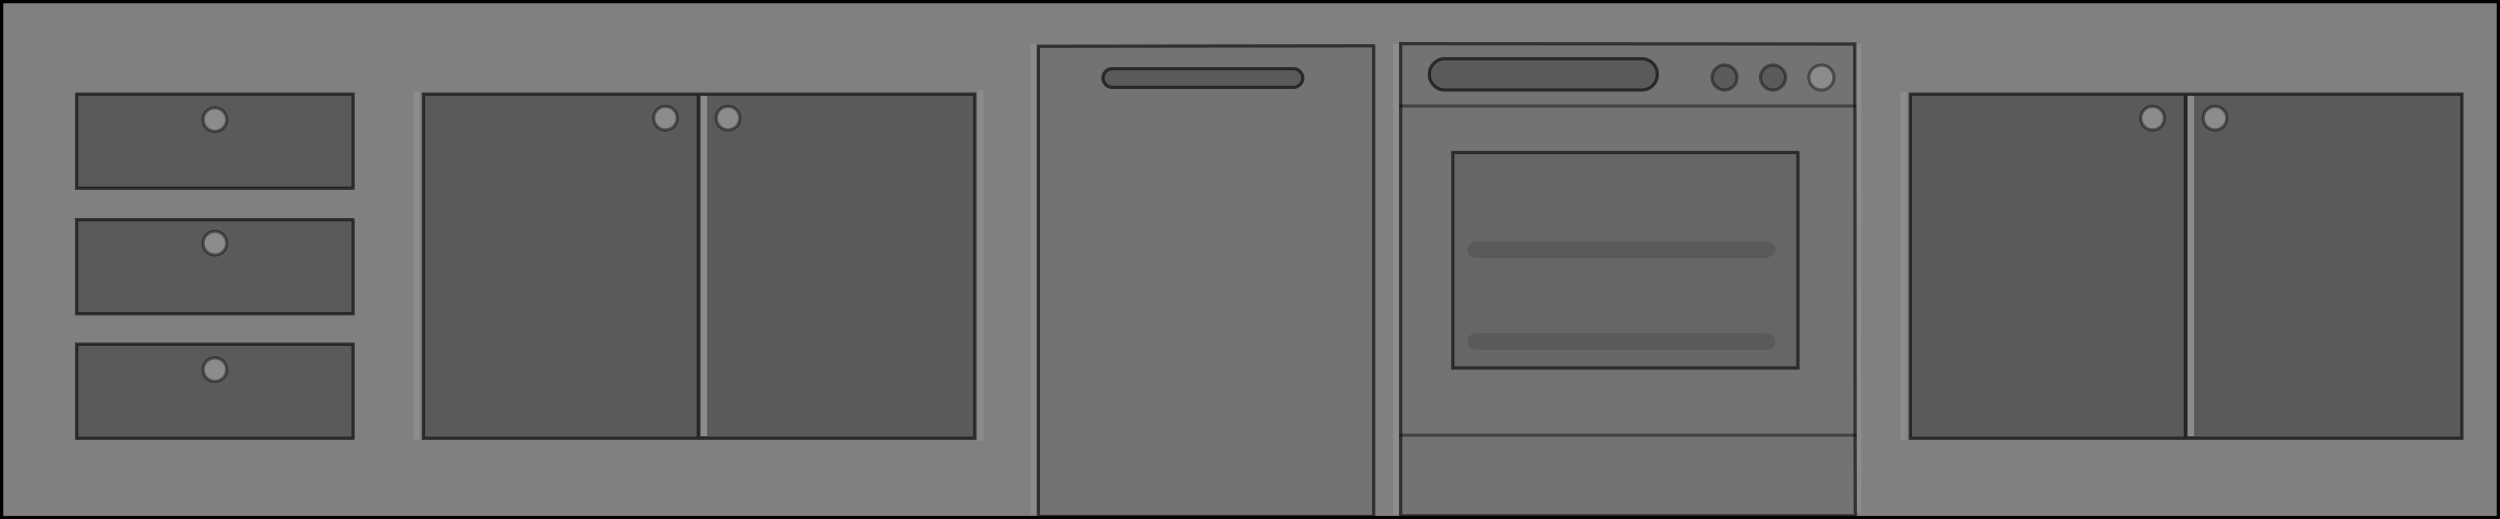 <?xml version="1.0" encoding="UTF-8" standalone="no"?>
<svg xmlns:xlink="http://www.w3.org/1999/xlink" height="158.85px" width="764.9px" xmlns="http://www.w3.org/2000/svg">
  <rect width="100%" height="100%" fill="#808080" stroke="none"/>
  <g transform="matrix(1.0, 0.0, 0.0, 1.0, 382.45, 79.4)">
    <path d="M56.25 -60.05 Q57.65 -61.45 59.65 -61.45 L119.85 -61.45 Q121.85 -61.45 123.25 -60.05 124.65 -58.65 124.65 -56.65 124.65 -54.65 123.25 -53.25 121.85 -51.85 119.85 -51.85 L59.65 -51.85 Q57.65 -51.85 56.25 -53.25 54.85 -54.65 54.85 -56.65 54.85 -58.65 56.25 -60.05 M15.3 -57.55 Q16.15 -56.7 16.15 -55.55 16.15 -54.35 15.3 -53.5 14.45 -52.65 13.3 -52.65 L-42.15 -52.65 Q-43.35 -52.65 -44.15 -53.5 -45.0 -54.35 -45.0 -55.55 -45.0 -56.7 -44.15 -57.55 -43.35 -58.4 -42.15 -58.4 L13.3 -58.4 Q14.45 -58.4 15.3 -57.55 M67.25 -1.15 Q66.5 -1.9 66.5 -2.95 66.5 -4.0 67.25 -4.75 68.0 -5.5 69.05 -5.5 L158.25 -5.5 Q159.35 -5.5 160.05 -4.75 160.8 -4.0 160.8 -2.95 160.8 -1.55 158.25 -0.4 L69.05 -0.4 Q68.0 -0.4 67.25 -1.15 M147.9 -58.4 Q149.0 -57.25 149.0 -55.7 149.0 -54.1 147.9 -53.0 146.75 -51.85 145.2 -51.85 143.65 -51.85 142.5 -53.0 141.35 -54.1 141.35 -55.7 141.35 -57.25 142.5 -58.4 143.6 -59.5 145.2 -59.5 146.8 -59.5 147.9 -58.4 M157.3 -58.4 Q158.45 -59.5 160.0 -59.5 161.6 -59.5 162.7 -58.4 163.85 -57.25 163.85 -55.7 163.85 -54.1 162.7 -53.0 161.6 -51.85 160.0 -51.85 158.45 -51.85 157.3 -53.0 156.2 -54.1 156.2 -55.7 156.2 -57.25 157.3 -58.4 M288.85 -50.1 L287.0 -50.1 287.0 54.0 288.85 54.0 288.85 -50.1 M298.85 -43.25 Q298.85 -44.75 297.8 -45.8 296.75 -46.85 295.25 -46.85 293.8 -46.85 292.7 -45.8 291.65 -44.75 291.65 -43.25 291.65 -41.8 292.7 -40.7 293.8 -39.65 295.25 -39.65 296.75 -39.65 297.8 -40.7 298.85 -41.8 298.85 -43.25 M276.15 -39.65 Q277.65 -39.65 278.7 -40.7 279.75 -41.8 279.75 -43.25 279.75 -44.75 278.7 -45.8 277.65 -46.85 276.15 -46.85 274.65 -46.85 273.6 -45.8 272.55 -44.75 272.55 -43.25 272.55 -41.8 273.6 -40.7 274.65 -39.65 276.15 -39.65 M286.2 54.7 L202.05 54.7 202.05 -50.6 286.2 -50.6 370.8 -50.6 370.8 54.7 286.65 54.7 286.2 54.7 286.2 -50.6 286.2 54.7 M160.8 25.1 Q160.8 26.15 160.05 26.9 159.35 27.65 158.25 27.65 L69.05 27.65 Q68.0 27.65 67.25 26.9 66.5 26.15 66.5 25.1 66.5 24.0 67.25 23.3 68.0 22.55 69.05 22.55 L158.25 22.55 Q159.35 22.55 160.05 23.3 160.8 24.0 160.8 25.1 M-359.0 -50.6 L-274.4 -50.6 -274.4 -21.8 -359.0 -21.8 -359.0 -50.6 M-316.7 -1.4 Q-315.25 -1.4 -314.15 -2.45 -313.1 -3.5 -313.1 -5.0 -313.1 -6.45 -314.15 -7.55 -315.25 -8.6 -316.7 -8.6 -318.2 -8.6 -319.25 -7.55 -320.3 -6.45 -320.3 -5.0 -320.3 -3.5 -319.25 -2.45 -318.2 -1.4 -316.7 -1.4 M-314.15 -40.25 Q-313.1 -41.3 -313.1 -42.8 -313.1 -44.25 -314.15 -45.35 -315.25 -46.4 -316.7 -46.4 -318.2 -46.4 -319.25 -45.35 -320.3 -44.25 -320.3 -42.8 -320.3 -41.3 -319.25 -40.25 -318.2 -39.2 -316.7 -39.2 -315.25 -39.2 -314.15 -40.25 M-166.1 -50.1 L-168.0 -50.1 -168.0 54.0 -166.1 54.0 -166.1 -50.1 M-163.3 -43.25 Q-163.3 -41.8 -162.25 -40.7 -161.2 -39.65 -159.7 -39.65 -158.25 -39.65 -157.15 -40.7 -156.1 -41.8 -156.1 -43.25 -156.1 -44.75 -157.15 -45.8 -158.25 -46.85 -159.7 -46.85 -161.2 -46.85 -162.25 -45.8 -163.3 -44.75 -163.3 -43.25 M-178.85 -39.65 Q-177.35 -39.65 -176.3 -40.7 -175.25 -41.8 -175.25 -43.25 -175.25 -44.75 -176.3 -45.8 -177.35 -46.85 -178.85 -46.85 -180.35 -46.85 -181.4 -45.8 -182.45 -44.75 -182.45 -43.25 -182.45 -41.8 -181.4 -40.7 -180.35 -39.65 -178.85 -39.65 M-168.8 54.7 L-252.9 54.7 -252.9 -50.6 -168.8 -50.6 -84.2 -50.6 -84.2 54.7 -168.7 54.7 -168.8 54.7 -168.8 -50.6 -168.8 54.7 M-274.4 -12.2 L-274.4 16.6 -359.0 16.6 -359.0 -12.2 -274.4 -12.2 M-319.25 36.25 Q-318.2 37.3 -316.7 37.3 -315.25 37.3 -314.15 36.25 -313.1 35.2 -313.1 33.7 -313.1 32.2 -314.15 31.15 -315.25 30.1 -316.7 30.1 -318.2 30.1 -319.25 31.15 -320.3 32.2 -320.3 33.7 -320.3 35.2 -319.25 36.25 M-274.4 54.7 L-359.0 54.7 -359.0 25.9 -274.4 25.9 -274.4 54.7" fill="#000000" fill-opacity="0.298" fill-rule="evenodd" stroke="none"/>
    <path d="M43.75 -65.95 L45.6 -65.95 45.6 77.9 43.75 77.9 43.75 -65.95 M185.1 -44.0 L185.2 -65.95 187.05 -65.95 187.05 77.65 185.25 77.65 185.2 76.5 185.15 53.75 185.1 -44.0 M172.1 -58.4 Q173.25 -59.5 174.85 -59.5 176.45 -59.5 177.55 -58.4 178.65 -57.25 178.65 -55.7 178.65 -54.1 177.55 -53.0 176.4 -51.85 174.85 -51.85 173.25 -51.85 172.1 -53.0 171.0 -54.1 171.0 -55.7 171.0 -57.3 172.1 -58.4 M200.95 -51.3 L200.95 55.45 199.05 55.45 199.05 -51.3 200.95 -51.3 M288.85 -50.1 L288.85 54.0 287.0 54.0 287.0 -50.1 288.85 -50.1 M276.15 -39.65 Q274.65 -39.65 273.6 -40.7 272.55 -41.8 272.55 -43.25 272.55 -44.75 273.6 -45.8 274.65 -46.85 276.15 -46.85 277.65 -46.85 278.7 -45.8 279.75 -44.75 279.75 -43.25 279.75 -41.8 278.7 -40.7 277.65 -39.65 276.15 -39.65 M298.85 -43.25 Q298.85 -41.8 297.8 -40.7 296.75 -39.65 295.25 -39.65 293.8 -39.65 292.7 -40.7 291.65 -41.8 291.65 -43.25 291.65 -44.75 292.7 -45.8 293.8 -46.85 295.25 -46.85 296.75 -46.85 297.8 -45.8 298.85 -44.75 298.85 -43.25 M-254.05 -51.3 L-254.05 55.45 -255.9 55.45 -255.9 -51.3 -254.05 -51.3 M-314.15 -40.25 Q-315.25 -39.2 -316.7 -39.2 -318.2 -39.2 -319.25 -40.25 -320.3 -41.3 -320.3 -42.8 -320.3 -44.25 -319.25 -45.35 -318.2 -46.4 -316.7 -46.4 -315.25 -46.4 -314.15 -45.35 -313.1 -44.25 -313.1 -42.8 -313.1 -41.3 -314.15 -40.25 M-316.7 -1.4 Q-318.2 -1.4 -319.25 -2.45 -320.3 -3.5 -320.3 -5.0 -320.3 -6.45 -319.25 -7.55 -318.2 -8.6 -316.7 -8.6 -315.25 -8.6 -314.15 -7.55 -313.1 -6.45 -313.1 -5.0 -313.1 -3.5 -314.15 -2.45 -315.25 -1.4 -316.7 -1.4 M-166.1 -50.1 L-166.1 54.0 -168.0 54.0 -168.0 -50.1 -166.1 -50.1 M-178.85 -39.65 Q-180.35 -39.65 -181.4 -40.7 -182.45 -41.8 -182.45 -43.25 -182.45 -44.75 -181.4 -45.8 -180.35 -46.85 -178.85 -46.85 -177.35 -46.85 -176.3 -45.8 -175.25 -44.75 -175.25 -43.25 -175.25 -41.8 -176.3 -40.7 -177.35 -39.65 -178.85 -39.65 M-163.3 -43.25 Q-163.3 -44.75 -162.25 -45.8 -161.2 -46.85 -159.7 -46.85 -158.25 -46.85 -157.15 -45.8 -156.1 -44.75 -156.1 -43.25 -156.1 -41.8 -157.15 -40.7 -158.25 -39.65 -159.7 -39.65 -161.2 -39.65 -162.25 -40.7 -163.3 -41.8 -163.3 -43.25 M-67.15 -65.95 L-65.25 -65.95 -65.25 77.9 -67.15 77.9 -67.15 -65.95 M-83.4 -51.85 L-81.55 -51.85 -81.55 55.45 -83.4 55.45 -83.4 -51.85 M-319.25 36.25 Q-320.3 35.2 -320.3 33.7 -320.3 32.2 -319.25 31.15 -318.2 30.1 -316.7 30.1 -315.25 30.1 -314.15 31.15 -313.1 32.2 -313.1 33.7 -313.1 35.2 -314.15 36.25 -315.25 37.3 -316.7 37.3 -318.2 37.3 -319.25 36.25" fill="#ffffff" fill-opacity="0.098" fill-rule="evenodd" stroke="none"/>
    <path d="M43.75 -65.95 L43.75 77.9 45.6 77.9 45.6 -65.95 43.75 -65.95 M185.05 -46.95 L185.05 -65.95 46.1 -66.05 46.1 -46.95 46.1 53.75 46.1 78.45 185.2 78.45 185.25 77.65 187.05 77.65 187.05 -65.95 185.2 -65.95 185.1 -44.0 185.05 -46.95 M200.95 -51.3 L199.05 -51.3 199.05 55.45 200.95 55.45 200.95 -51.3 M286.65 54.7 L370.8 54.7 370.8 -50.6 286.2 -50.6 202.05 -50.6 202.05 54.7 286.2 54.7 286.65 54.7 M37.85 -65.4 L-64.75 -65.25 -64.75 78.6 37.85 78.6 37.85 -65.4 M381.95 78.95 L-381.95 78.95 -381.95 -78.9 381.95 -78.9 381.95 78.95 M-359.0 -50.6 L-359.0 -21.8 -274.4 -21.8 -274.4 -50.6 -359.0 -50.6 M-254.05 -51.3 L-255.9 -51.3 -255.9 55.45 -254.05 55.45 -254.05 -51.3 M-168.7 54.7 L-84.2 54.7 -84.2 -50.6 -168.8 -50.6 -252.9 -50.6 -252.9 54.7 -168.8 54.7 -168.7 54.7 M-83.4 -51.85 L-83.4 55.45 -81.55 55.45 -81.55 -51.85 -83.4 -51.85 M-67.15 -65.95 L-67.15 77.9 -65.25 77.9 -65.25 -65.95 -67.15 -65.95 M-274.4 -12.2 L-359.0 -12.2 -359.0 16.6 -274.4 16.6 -274.4 -12.2 M-274.4 54.7 L-274.4 25.9 -359.0 25.9 -359.0 54.7 -274.4 54.7" fill="#ffffff" fill-opacity="0.0" fill-rule="evenodd" stroke="none"/>
    <path d="M67.25 -1.15 Q68.0 -0.4 69.05 -0.4 L158.25 -0.4 Q160.8 -1.55 160.8 -2.95 160.8 -4.0 160.05 -4.75 159.35 -5.5 158.25 -5.5 L69.05 -5.5 Q68.0 -5.5 67.25 -4.75 66.5 -4.0 66.5 -2.95 66.5 -1.9 67.25 -1.15 M167.65 -32.75 L167.65 33.2 62.05 33.2 62.05 -32.75 167.65 -32.75 M160.8 25.1 Q160.8 24.0 160.05 23.3 159.35 22.55 158.25 22.55 L69.05 22.55 Q68.0 22.55 67.25 23.3 66.5 24.0 66.5 25.1 66.5 26.15 67.25 26.9 68.0 27.65 69.05 27.65 L158.25 27.65 Q159.35 27.65 160.05 26.9 160.8 26.15 160.8 25.1" fill="#000000" fill-opacity="0.2" fill-rule="evenodd" stroke="none"/>
    <path d="M15.3 -57.55 Q14.45 -58.4 13.3 -58.4 L-42.15 -58.4 Q-43.35 -58.4 -44.15 -57.55 -45.0 -56.7 -45.0 -55.55 -45.0 -54.35 -44.15 -53.5 -43.35 -52.65 -42.15 -52.65 L13.3 -52.65 Q14.45 -52.65 15.3 -53.5 16.15 -54.35 16.15 -55.55 16.15 -56.7 15.3 -57.55 M56.25 -60.05 Q54.85 -58.65 54.85 -56.65 54.85 -54.65 56.25 -53.25 57.65 -51.85 59.65 -51.85 L119.85 -51.85 Q121.85 -51.85 123.25 -53.25 124.65 -54.65 124.65 -56.65 124.65 -58.65 123.25 -60.05 121.85 -61.45 119.85 -61.45 L59.65 -61.45 Q57.65 -61.45 56.25 -60.05 M46.1 -46.95 L46.1 -66.05 185.05 -65.95 185.05 -46.95 46.1 -46.95 185.05 -46.95 185.1 -44.0 185.15 53.75 185.2 76.5 185.2 78.45 46.1 78.45 46.1 53.75 46.1 -46.95 M157.3 -58.4 Q156.2 -57.25 156.2 -55.7 156.2 -54.1 157.3 -53.0 158.45 -51.85 160.0 -51.85 161.6 -51.85 162.7 -53.0 163.85 -54.1 163.85 -55.7 163.85 -57.25 162.7 -58.4 161.6 -59.5 160.0 -59.5 158.45 -59.5 157.3 -58.4 M147.9 -58.4 Q146.8 -59.5 145.2 -59.5 143.6 -59.5 142.5 -58.4 141.35 -57.25 141.35 -55.7 141.35 -54.1 142.5 -53.0 143.65 -51.85 145.2 -51.85 146.75 -51.85 147.9 -53.0 149.0 -54.1 149.0 -55.7 149.0 -57.25 147.9 -58.4 M172.1 -58.4 Q171.0 -57.3 171.0 -55.7 171.0 -54.1 172.1 -53.0 173.25 -51.85 174.85 -51.85 176.4 -51.85 177.55 -53.0 178.65 -54.1 178.65 -55.7 178.65 -57.25 177.55 -58.4 176.45 -59.5 174.85 -59.5 173.25 -59.5 172.1 -58.4 M167.65 -32.75 L62.05 -32.75 62.05 33.2 167.65 33.2 167.65 -32.75 M46.1 53.75 L185.15 53.75 46.1 53.75 M37.85 -65.4 L37.85 78.6 -64.75 78.6 -64.75 -65.25 37.85 -65.4" fill="#000000" fill-opacity="0.098" fill-rule="evenodd" stroke="none"/>
    <path d="M56.25 -60.05 Q57.65 -61.45 59.65 -61.45 L119.85 -61.45 Q121.85 -61.45 123.25 -60.05 124.65 -58.65 124.65 -56.65 124.65 -54.65 123.25 -53.25 121.85 -51.85 119.85 -51.85 L59.65 -51.85 Q57.65 -51.85 56.25 -53.25 54.85 -54.65 54.85 -56.65 54.85 -58.65 56.25 -60.05 M15.3 -57.55 Q16.15 -56.7 16.15 -55.55 16.15 -54.35 15.3 -53.5 14.45 -52.65 13.3 -52.65 L-42.15 -52.65 Q-43.35 -52.65 -44.15 -53.5 -45.0 -54.35 -45.0 -55.55 -45.0 -56.7 -44.15 -57.55 -43.35 -58.4 -42.15 -58.4 L13.3 -58.4 Q14.45 -58.4 15.3 -57.55 M185.05 -46.95 L185.05 -65.95 46.1 -66.05 46.1 -46.95 46.1 53.75 46.1 78.45 185.2 78.45 185.25 77.65 185.2 76.5 185.15 53.75 185.1 -44.0 185.05 -46.95 M286.2 54.7 L202.05 54.7 202.05 -50.6 286.2 -50.6 370.8 -50.6 370.8 54.7 286.65 54.7 M286.2 54.7 L286.2 -50.6 M167.65 -32.75 L167.65 33.2 62.05 33.2 62.05 -32.75 167.65 -32.75 M37.85 -65.4 L-64.75 -65.25 -64.75 78.6 37.85 78.6 37.85 -65.4 M-359.0 -50.6 L-274.4 -50.6 -274.4 -21.8 -359.0 -21.8 -359.0 -50.6 M-168.8 54.7 L-252.9 54.7 -252.9 -50.6 -168.8 -50.6 -84.2 -50.6 -84.2 54.7 -168.7 54.7 M-168.8 54.7 L-168.8 -50.6 M-274.4 -12.2 L-274.4 16.6 -359.0 16.6 -359.0 -12.2 -274.4 -12.2 M-274.4 54.7 L-359.0 54.7 -359.0 25.9 -274.4 25.9 -274.4 54.7" fill="none" stroke="#000000" stroke-linecap="round" stroke-linejoin="miter-clip" stroke-miterlimit="4.0" stroke-opacity="0.6" stroke-width="1.0"/>
    <path d="M46.1 -46.95 L185.05 -46.95 M147.9 -58.4 Q149.0 -57.25 149.0 -55.7 149.0 -54.1 147.9 -53.0 146.75 -51.85 145.2 -51.85 143.65 -51.85 142.5 -53.0 141.35 -54.1 141.35 -55.7 141.35 -57.25 142.5 -58.4 143.6 -59.5 145.2 -59.5 146.8 -59.5 147.9 -58.4 M157.3 -58.4 Q158.45 -59.5 160.0 -59.5 161.6 -59.5 162.7 -58.4 163.85 -57.25 163.85 -55.7 163.85 -54.1 162.7 -53.0 161.6 -51.85 160.0 -51.85 158.45 -51.85 157.3 -53.0 156.2 -54.1 156.2 -55.7 156.2 -57.25 157.3 -58.4 M172.1 -58.4 Q173.25 -59.5 174.85 -59.5 176.45 -59.5 177.55 -58.4 178.65 -57.25 178.65 -55.7 178.65 -54.1 177.55 -53.0 176.4 -51.85 174.85 -51.85 173.25 -51.85 172.1 -53.0 171.0 -54.1 171.0 -55.7 171.0 -57.3 172.1 -58.4 M276.15 -39.65 Q274.65 -39.65 273.6 -40.7 272.55 -41.8 272.55 -43.25 272.55 -44.75 273.6 -45.8 274.65 -46.85 276.15 -46.85 277.65 -46.85 278.7 -45.8 279.75 -44.75 279.75 -43.25 279.75 -41.8 278.7 -40.7 277.65 -39.65 276.15 -39.65 M298.85 -43.25 Q298.85 -41.8 297.8 -40.7 296.75 -39.65 295.25 -39.65 293.8 -39.65 292.7 -40.7 291.65 -41.8 291.65 -43.25 291.65 -44.75 292.7 -45.8 293.8 -46.85 295.25 -46.85 296.75 -46.85 297.8 -45.8 298.85 -44.75 298.85 -43.25 M185.15 53.75 L46.1 53.75 M-314.15 -40.25 Q-315.25 -39.2 -316.7 -39.2 -318.2 -39.2 -319.25 -40.25 -320.3 -41.3 -320.3 -42.8 -320.3 -44.25 -319.25 -45.35 -318.2 -46.4 -316.7 -46.4 -315.25 -46.4 -314.15 -45.35 -313.1 -44.25 -313.1 -42.8 -313.1 -41.3 -314.15 -40.25 M-316.7 -1.4 Q-318.2 -1.4 -319.25 -2.45 -320.3 -3.5 -320.3 -5.0 -320.3 -6.45 -319.25 -7.55 -318.2 -8.6 -316.7 -8.6 -315.25 -8.6 -314.15 -7.55 -313.1 -6.45 -313.1 -5.0 -313.1 -3.5 -314.15 -2.45 -315.25 -1.4 -316.7 -1.4 M-178.85 -39.65 Q-180.35 -39.65 -181.4 -40.7 -182.45 -41.8 -182.45 -43.25 -182.45 -44.75 -181.4 -45.8 -180.35 -46.85 -178.85 -46.85 -177.35 -46.85 -176.3 -45.8 -175.25 -44.75 -175.25 -43.25 -175.25 -41.8 -176.3 -40.7 -177.35 -39.65 -178.85 -39.65 M-163.3 -43.25 Q-163.3 -44.75 -162.25 -45.8 -161.2 -46.85 -159.7 -46.85 -158.25 -46.85 -157.15 -45.8 -156.1 -44.75 -156.1 -43.25 -156.1 -41.8 -157.15 -40.7 -158.25 -39.65 -159.7 -39.65 -161.2 -39.65 -162.25 -40.7 -163.3 -41.8 -163.3 -43.25 M-319.25 36.25 Q-320.3 35.2 -320.3 33.7 -320.3 32.2 -319.25 31.15 -318.2 30.1 -316.7 30.1 -315.25 30.1 -314.15 31.15 -313.1 32.2 -313.1 33.7 -313.1 35.2 -314.15 36.25 -315.25 37.3 -316.7 37.3 -318.2 37.3 -319.25 36.25" fill="none" stroke="#000000" stroke-linecap="round" stroke-linejoin="miter-clip" stroke-miterlimit="4.0" stroke-opacity="0.4" stroke-width="1.0"/>
    <path d="M381.95 78.95 L-381.95 78.95 -381.95 -78.9 381.95 -78.9 381.95 78.95" fill="none" stroke="#000000" stroke-linecap="round" stroke-linejoin="miter-clip" stroke-miterlimit="4.0" stroke-width="1.0"/>
  </g>
</svg>
